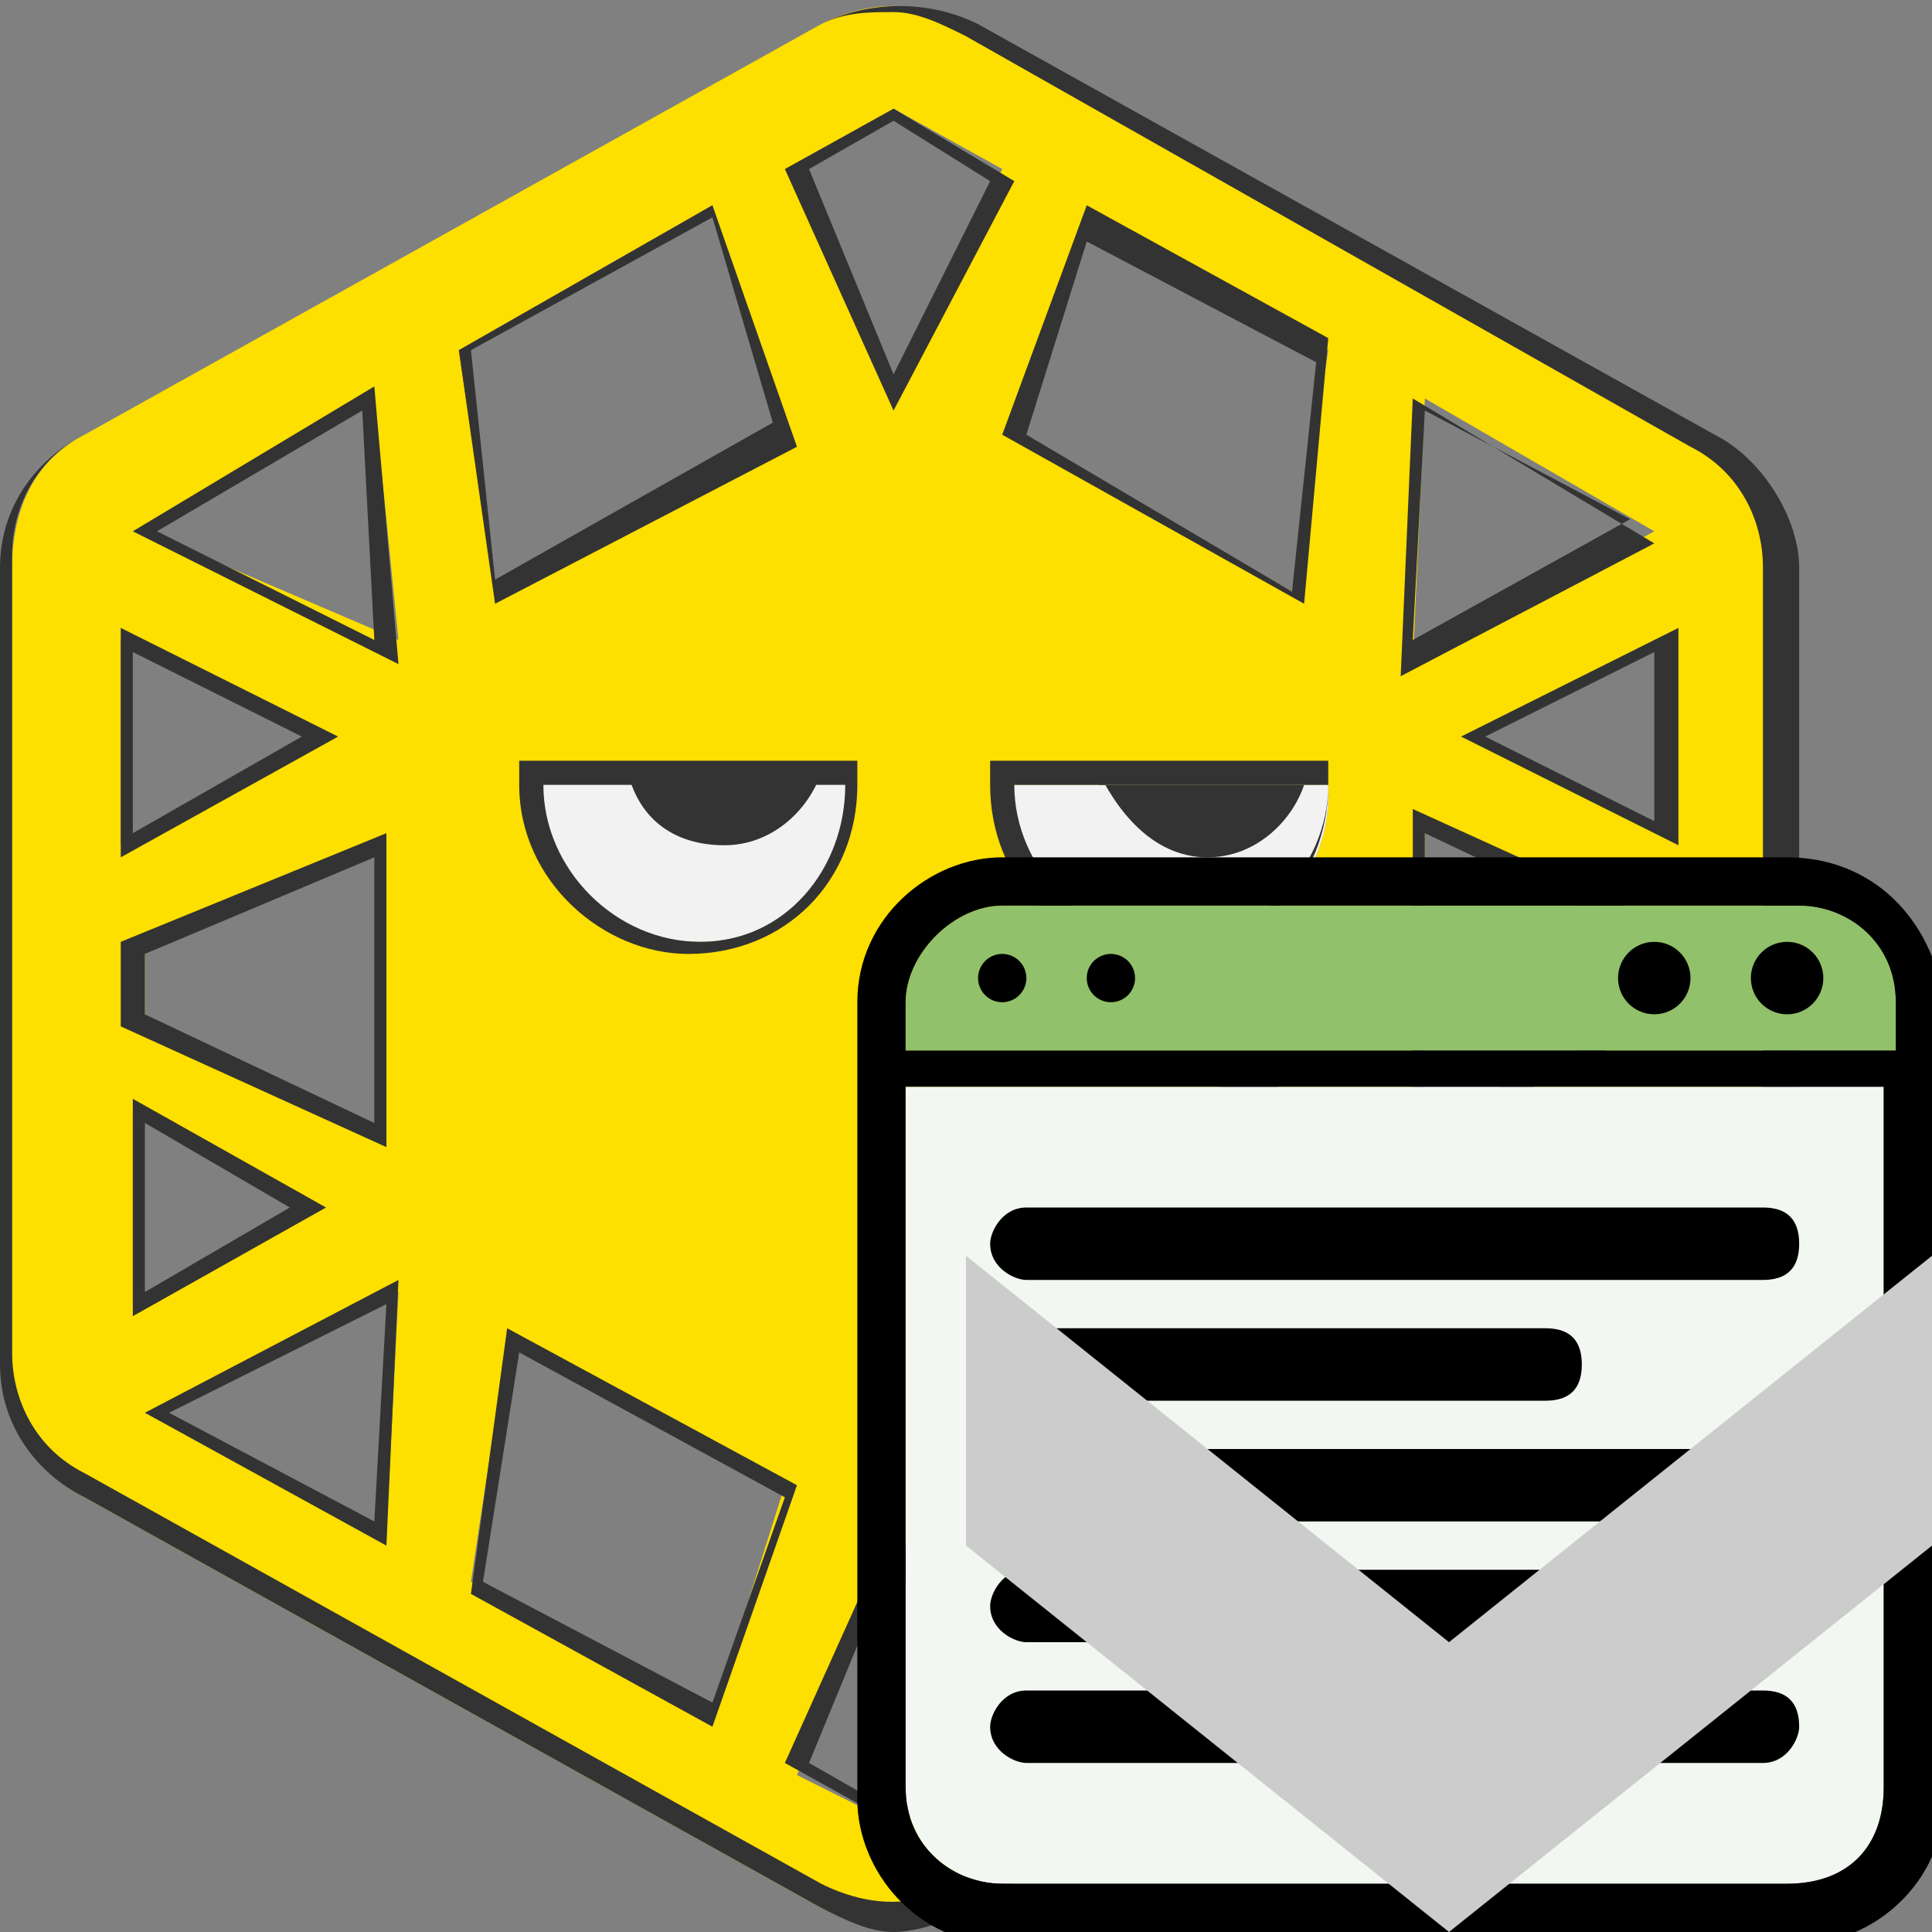 <?xml version="1.0" encoding="utf-8"?>
<!-- Generator: Adobe Illustrator 24.0.3, SVG Export Plug-In . SVG Version: 6.00 Build 0)  -->
<svg version="1.1" id="Capa_1" xmlns="http://www.w3.org/2000/svg" xmlns:xlink="http://www.w3.org/1999/xlink" x="0px" y="0px"
	 viewBox="0 0 16 16" style="enable-background:new 0 0 16 16;" xml:space="preserve">
<rect x="0" y="0" width="16" height="16" fill="#808080" stroke="none"/>
<style type="text/css">
	.st0{fill:#FDDF00;}
	.st1{fill:#F2F2F2;}
	.st2{fill:#333333;}
	.st3{fill:#F2F8F1;}
	.st4{fill:#91C16A;}
	.st5{fill:#CCCCCC;}
</style>
<g>
	<g>
		<path class="st0" d="M14.1,3.6L8,0.2C7.6,0,7.2,0,6.8,0.2L0.7,3.6C0.3,3.8,0.1,4.2,0.1,4.7v6.6c0,0.5,0.2,0.9,0.6,1.1l6.1,3.4
			C7.2,16,7.6,16,8,15.8l6.1-3.4c0.4-0.2,0.6-0.6,0.6-1.1V4.7C14.8,4.2,14.5,3.8,14.1,3.6z M11.8,3.3l1.9,1.1l-2,1.1L11.8,3.3z
			 M7.4,0.9l0.9,0.5L7.4,3.3L6.6,1.4L7.4,0.9z M7.1,6.5c0,0.7-0.6,1.3-1.3,1.3S4.4,7.3,4.4,6.5c0,0,0-0.1,0-0.1L7.1,6.5
			C7.1,6.5,7.1,6.5,7.1,6.5z M1,5.3l1.6,0.8L1,7V5.3z M3.2,7v2.4l-2-1V7.9L3.2,7z M1.1,9.2L2.5,10l-1.4,0.8V9.2z M3.2,12.7l-1.9-1
			l2-1L3.2,12.7z M1.2,4.4l1.9-1.1l0.2,2L1.2,4.4z M5.9,1.7l0.6,1.9L4.1,4.9l-0.3-2L5.9,1.7z M5.9,14.2l-2-1.1l0.3-2l2.3,1.2
			L5.9,14.2z M7.4,15.1l-0.8-0.4l0.8-1.9l0.9,1.9L7.4,15.1z M9,14.2l-0.6-1.9l2.3-1.2l0.3,2L9,14.2z M9.6,7.9
			c-0.7,0-1.3-0.6-1.3-1.3c0,0,0-0.1,0-0.1H11c0,0,0,0.1,0,0.1C11,7.3,10.4,7.9,9.6,7.9z M10.7,4.9L8.4,3.6L9,1.8l2,1.1L10.7,4.9z
			 M11.8,12.6l-0.1-1.9l1.9,0.9L11.8,12.6z M13.8,10.8L12.3,10l1.5-0.8V10.8z M13.8,8.4l-2,1V6.8l2,1V8.4z M13.8,6.9l-1.6-0.8
			l1.6-0.8V6.9z"/>
		<path class="st1" d="M7.1,6.5c0,0.7-0.6,1.3-1.3,1.3S4.4,7.3,4.4,6.5c0,0,0-0.1,0-0.1L7.1,6.5C7.1,6.5,7.1,6.5,7.1,6.5z"/>
		<path class="st1" d="M9.6,7.9c-0.7,0-1.3-0.6-1.3-1.3c0,0,0-0.1,0-0.1H11c0,0,0,0.1,0,0.1C11,7.3,10.4,7.9,9.6,7.9z"/>
		<path class="st2" d="M9.1,6.4C9.3,6.8,9.6,7.1,10,7.1c0.4,0,0.7-0.3,0.8-0.6H9.1z"/>
		<path class="st2" d="M5.2,6.4c0.1,0.4,0.4,0.6,0.8,0.6c0.4,0,0.7-0.3,0.8-0.6H5.2z"/>
		<path class="st2" d="M7.4,16c-0.2,0-0.4-0.1-0.6-0.2l-6.1-3.4C0.3,12.2,0,11.8,0,11.3V4.7c0-0.5,0.3-0.9,0.7-1.1l6.1-3.4
			c0.4-0.2,0.9-0.2,1.3,0l6.1,3.4c0.4,0.2,0.7,0.7,0.7,1.1v6.6c0,0.5-0.3,0.9-0.7,1.1L8,15.8C7.9,15.9,7.6,16,7.4,16z M7.4,0.1
			c-0.2,0-0.4,0-0.6,0.1L0.7,3.6c-0.4,0.2-0.6,0.6-0.6,1v6.6c0,0.4,0.2,0.8,0.6,1l6.1,3.4c0.4,0.2,0.8,0.2,1.1,0l6.1-3.4
			c0.4-0.2,0.6-0.6,0.6-1V4.7c0-0.4-0.2-0.8-0.6-1L8,0.3C7.8,0.2,7.6,0.1,7.4,0.1z M7.4,15.1l-0.9-0.5l0.9-2l1,2L7.4,15.1z
			 M6.7,14.6L7.4,15l0.8-0.4l-0.8-1.7L6.7,14.6z M9,14.3l-0.7-2l2.4-1.3l0.3,2.2L9,14.3z M8.5,12.3l0.6,1.7l1.9-1l-0.2-1.9L8.5,12.3
			z M5.9,14.3l-2-1.1L4.2,11l2.4,1.3L5.9,14.3z M4,13.1l1.9,1l0.6-1.7l-2.2-1.2L4,13.1z M3.2,12.8l-2-1.1l2.1-1.1L3.2,12.8z
			 M1.4,11.7l1.7,0.9l0.1-1.8L1.4,11.7z M11.7,12.7l-0.1-2.1l2.1,1L11.7,12.7z M11.7,10.8l0.1,1.7l1.6-0.9L11.7,10.8z M1.1,10.9V9.1
			L2.7,10L1.1,10.9z M1.2,9.3v1.4L2.4,10L1.2,9.3z M13.9,10.9L12.2,10l1.7-0.9V10.9z M12.4,10l1.3,0.7V9.3L12.4,10z M11.7,9.5V6.7
			l2.2,1v0.7L11.7,9.5z M11.8,6.9v2.4l1.9-0.9V7.8L11.8,6.9z M3.2,9.5l-2.2-1V7.8l2.2-0.9V9.5z M1.2,8.4l1.9,0.9V7.1L1.2,7.9V8.4z
			 M9.6,7.9c-0.8,0-1.4-0.6-1.4-1.4c0,0,0-0.1,0-0.1l0-0.1H11l0,0.1c0,0,0,0,0,0.1C11,7.3,10.4,7.9,9.6,7.9z M8.4,6.5
			C8.4,6.5,8.4,6.5,8.4,6.5c0,0.7,0.6,1.3,1.3,1.3c0.7,0,1.3-0.6,1.3-1.3c0,0,0,0,0,0H8.4z M5.7,7.9C5,7.9,4.3,7.3,4.3,6.5
			c0,0,0-0.1,0-0.1l0-0.1h2.8l0,0.1c0,0,0,0.1,0,0.1C7.1,7.3,6.5,7.9,5.7,7.9z M4.5,6.5C4.5,6.5,4.5,6.5,4.5,6.5
			c0,0.7,0.6,1.3,1.3,1.3S7,7.2,7,6.5c0,0,0,0,0,0H4.5z M1,7.1V5.2l1.8,0.9L1,7.1z M1.1,5.4v1.5l1.4-0.8L1.1,5.4z M13.9,7l-1.8-0.9
			l1.8-0.9V7z M12.3,6.1l1.4,0.7V5.4L12.3,6.1z M11.6,5.6l0.1-2.3l2,1.2L11.6,5.6z M11.8,3.4l-0.1,1.9l1.8-1L11.8,3.4z M3.3,5.5
			L1.1,4.4l2-1.2L3.3,5.5z M1.3,4.4l1.8,0.9L3,3.4L1.3,4.4z M10.8,5L8.3,3.6L9,1.7l2,1.1L10.8,5z M8.5,3.6l2.2,1.3l0.2-1.9l-1.9-1
			L8.5,3.6z M4.1,5L3.8,2.9l2.1-1.2l0.7,2L4.1,5z M3.9,2.9l0.2,1.9l2.3-1.3L5.9,1.8L3.9,2.9z M7.4,3.4l-0.9-2l0.9-0.5l1,0.6L7.4,3.4
			z M6.7,1.4l0.7,1.7l0.8-1.6L7.4,1L6.7,1.4z"/>
		<path class="st2" d="M8,10.1c0.5,0,1,0,1.4-0.2c0.4-0.2,0.6-0.5,0.7-0.9c0-0.1,0.2-0.2,0.3-0.2c0.1,0,0.2,0.2,0.2,0.3
			c-0.1,0.5-0.5,1-0.9,1.2c-0.5,0.3-1.1,0.4-1.7,0.3c-0.1,0-0.3-0.1-0.3-0.3C7.7,10.3,7.8,10.1,8,10.1z"/>
	</g>
	<g>
		<path class="st3" d="M14.8,15.6H8.3c-0.4,0-0.8-0.3-0.8-0.8V9h8.1v5.8C15.6,15.3,15.3,15.6,14.8,15.6z"/>
		<path class="st4" d="M8.3,7.5h6.6c0.4,0,0.8,0.3,0.8,0.8v0.4H7.5V8.3C7.5,7.9,7.9,7.5,8.3,7.5z"/>
		<path d="M14.8,7.1H8.3c-0.6,0-1.2,0.5-1.2,1.2v6.6c0,0.6,0.5,1.2,1.2,1.2h6.6c0.6,0,1.2-0.5,1.2-1.2V8.3C16,7.6,15.5,7.1,14.8,7.1
			z M8.3,7.5h6.6c0.4,0,0.8,0.3,0.8,0.8v0.4H7.5V8.3C7.5,7.9,7.9,7.5,8.3,7.5z M14.8,15.6H8.3c-0.4,0-0.8-0.3-0.8-0.8V9h8.1v5.8
			C15.6,15.3,15.3,15.6,14.8,15.6z"/>
		<g>
			<circle cx="8.3" cy="8.1" r="0.2"/>
			<circle cx="9.2" cy="8.1" r="0.2"/>
			<circle cx="13.7" cy="8.1" r="0.3"/>
			<circle cx="14.8" cy="8.1" r="0.3"/>
		</g>
		<g>
			<path d="M14.6,10.6H8.5c-0.1,0-0.3-0.1-0.3-0.3v0c0-0.1,0.1-0.3,0.3-0.3h6.1c0.2,0,0.3,0.1,0.3,0.3v0
				C14.9,10.5,14.8,10.6,14.6,10.6z"/>
			<path d="M12.8,11.6H8.5c-0.1,0-0.3-0.1-0.3-0.3v0c0-0.1,0.1-0.3,0.3-0.3h4.3c0.2,0,0.3,0.1,0.3,0.3l0,0
				C13.1,11.5,13,11.6,12.8,11.6z"/>
			<path d="M14,12.6H8.5c-0.1,0-0.3-0.1-0.3-0.3v0c0-0.1,0.1-0.3,0.3-0.3h5.5c0.2,0,0.3,0.1,0.3,0.3v0C14.2,12.5,14.1,12.6,14,12.6z
				"/>
			<path d="M14.6,13.6H8.5c-0.1,0-0.3-0.1-0.3-0.3v0c0-0.1,0.1-0.3,0.3-0.3h6.1c0.2,0,0.3,0.1,0.3,0.3v0
				C14.9,13.5,14.8,13.6,14.6,13.6z"/>
			<path d="M14.6,14.6H8.5c-0.1,0-0.3-0.1-0.3-0.3v0c0-0.1,0.1-0.3,0.3-0.3h6.1c0.2,0,0.3,0.1,0.3,0.3l0,0
				C14.9,14.4,14.8,14.6,14.6,14.6z"/>
		</g>
	</g>
</g>
<polygon class="st5" points="16,12.8 12,16 8,12.8 8,10.4 12,13.6 16,10.4 "/>
</svg>
